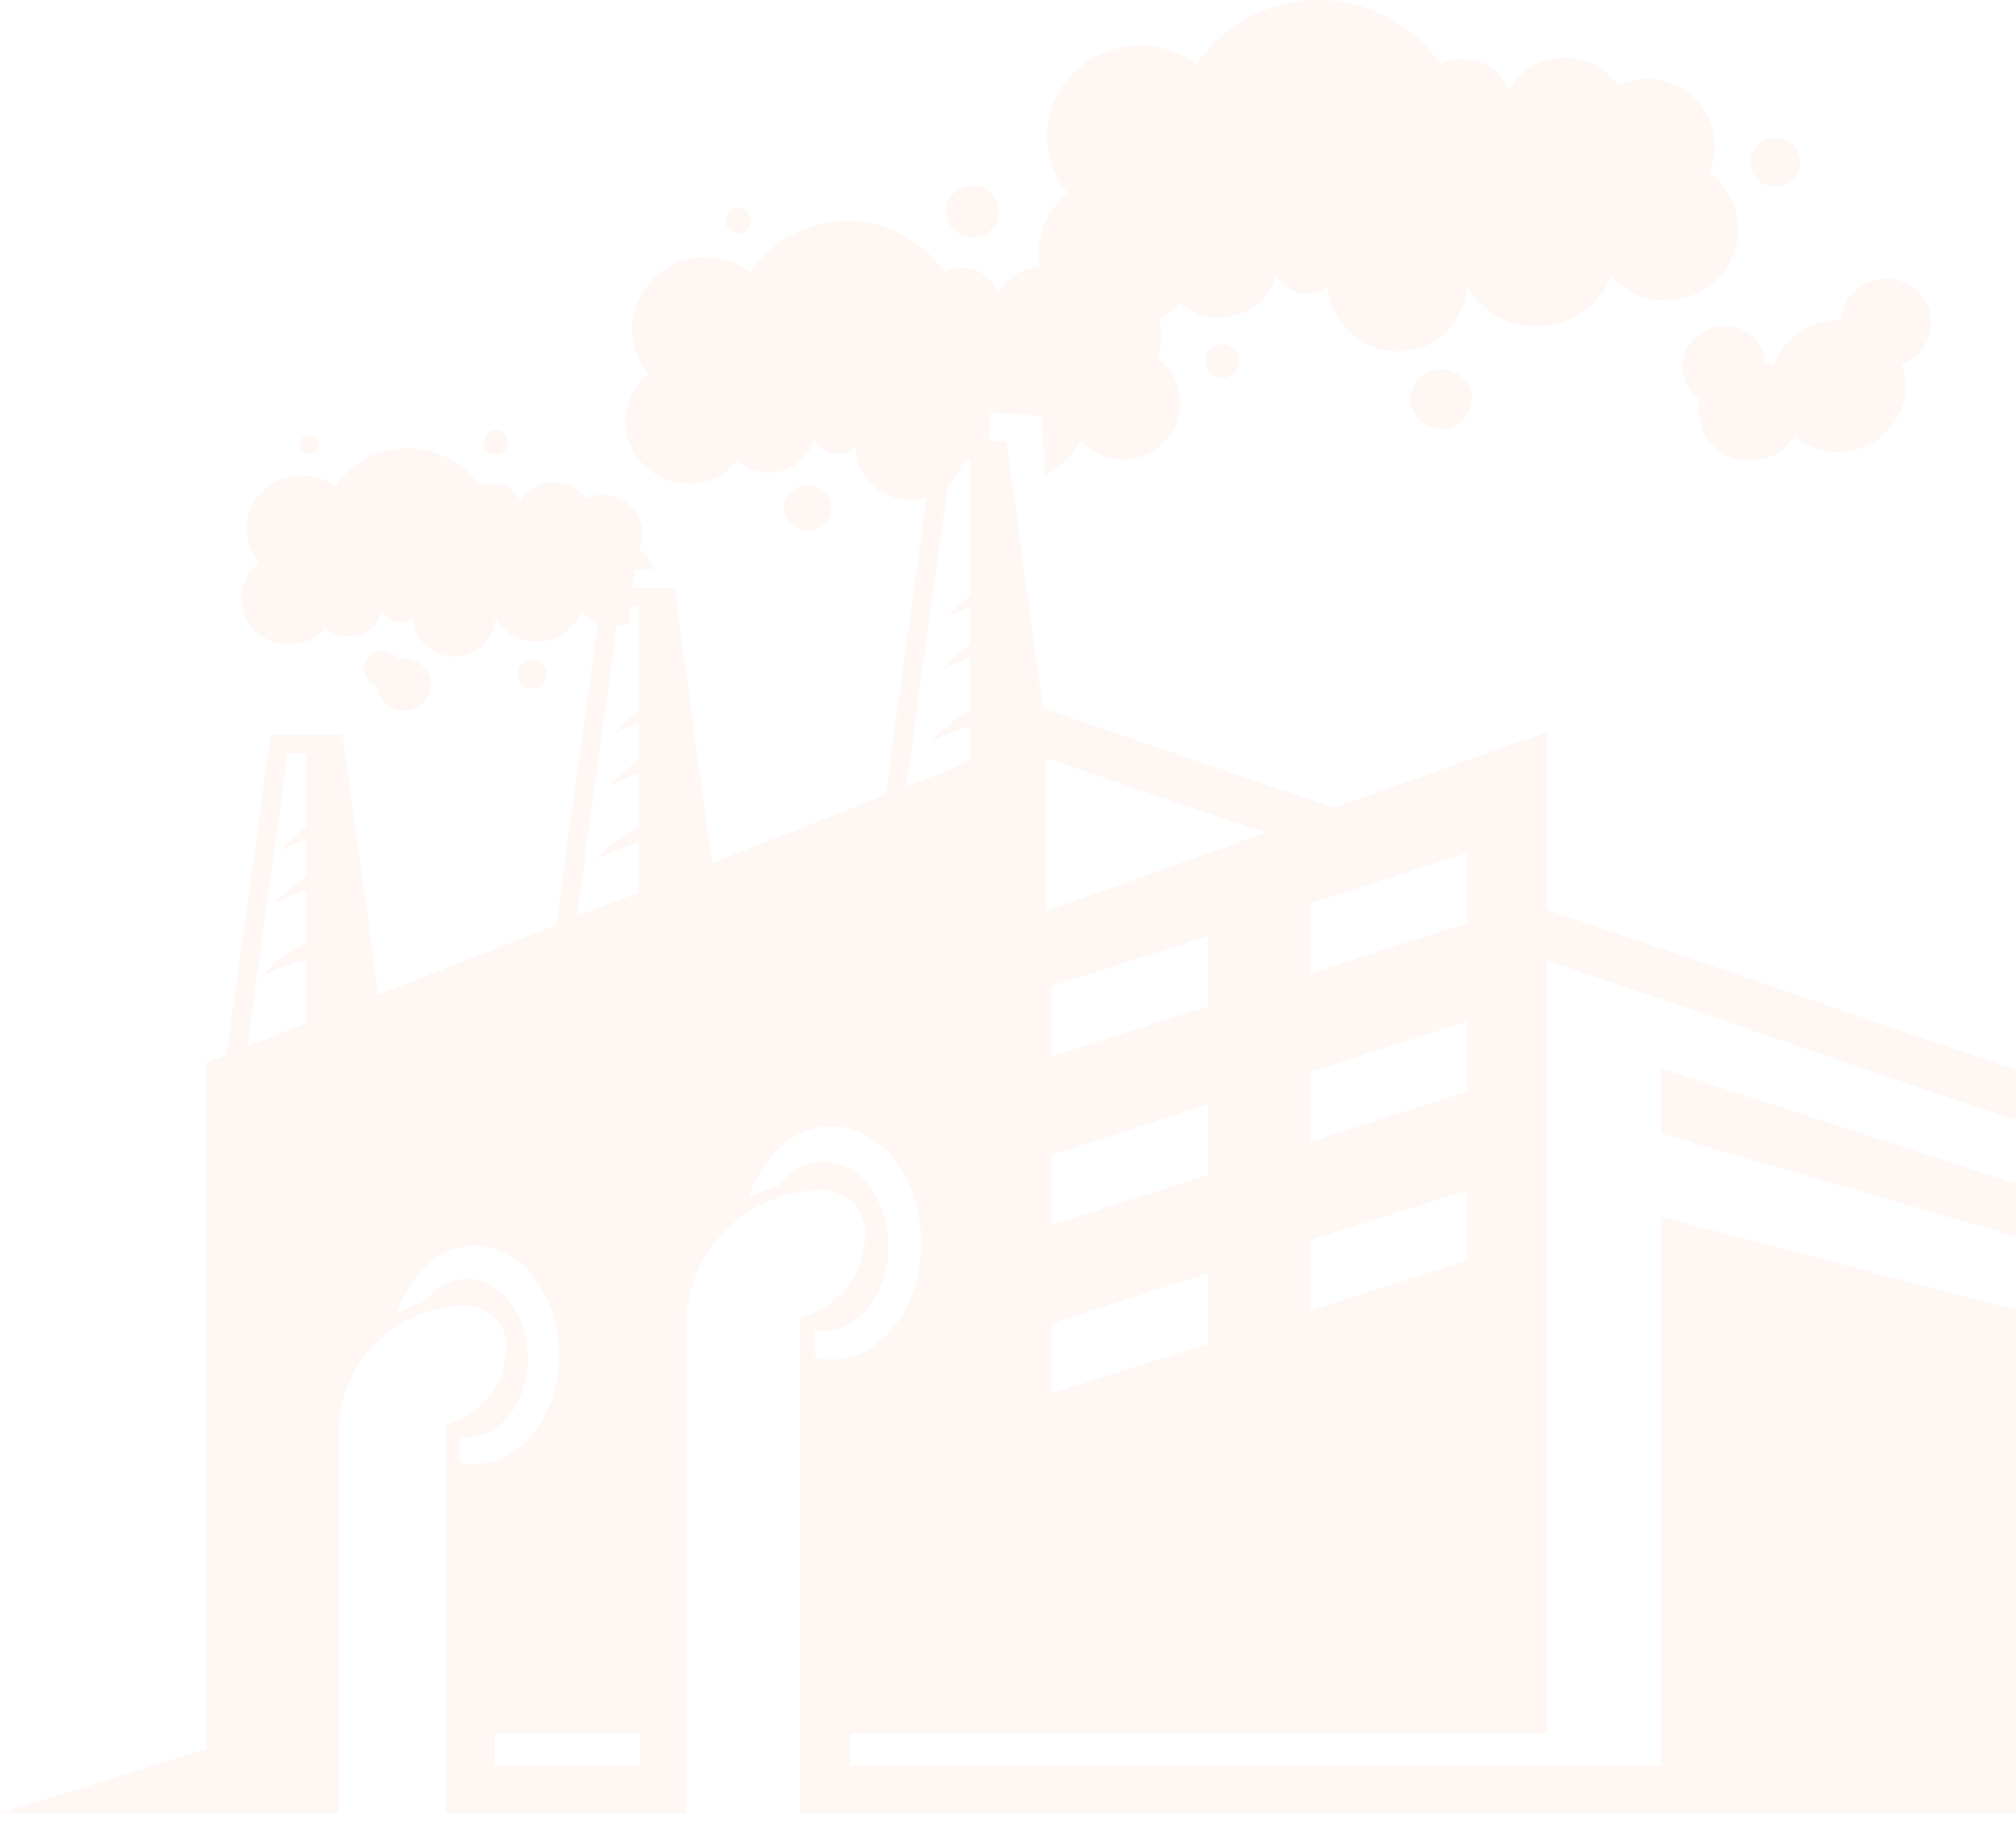 <svg width="218" height="197" viewBox="0 0 218 197" fill="none" xmlns="http://www.w3.org/2000/svg">
<g opacity="0.05">
<path d="M179.596 115.48V122.533L266.448 147.722V143.757L179.596 115.48ZM179.596 115.48V122.533L266.448 147.722V143.757L179.596 115.48ZM179.596 115.48V122.533L266.448 147.722V143.757L179.596 115.48ZM179.596 115.48V122.533L266.448 147.722V143.757L179.596 115.48ZM179.596 115.48V122.533L266.448 147.722V143.757L179.596 115.48ZM179.596 115.48V122.533L266.448 147.722V143.757L179.596 115.48ZM179.596 115.48V122.533L266.448 147.722V143.757L179.596 115.48ZM179.596 115.48V122.533L266.448 147.722V143.757L179.596 115.48ZM179.596 115.48V122.533L266.448 147.722V143.757L179.596 115.48ZM179.596 115.48V122.533L266.448 147.722V143.757L179.596 115.48ZM179.596 115.48V122.533L266.448 147.722V143.757L179.596 115.48ZM179.596 115.48V122.533L266.448 147.722V143.757L179.596 115.48ZM179.596 115.48V122.533L266.448 147.722V143.757L179.596 115.48ZM179.596 115.48V122.533L266.448 147.722V143.757L179.596 115.48ZM179.596 115.48V122.533L266.448 147.722V143.757L179.596 115.48ZM179.596 115.48V122.533L266.448 147.722V143.757L179.596 115.48ZM86.521 142.458V196.054H301.008L282.648 191.274V137.777L167.321 98.35V79.111L144.267 87.333L112.768 76.576L108.841 47.712H101.025L100.194 53.759L95.768 85.934L77.008 93.313L72.951 63.573H65.167L64.632 67.408L64.63 67.431L60.142 99.976L40.915 107.551L37.058 79.437H29.274L24.515 113.985L22.288 114.861V189.098L0 196.054H36.659V154.742C36.659 147.233 42.913 141.125 50.595 141.125C51.927 141.222 53.124 141.905 53.922 142.945C54.686 143.984 54.986 145.317 54.686 146.586C54.222 150.354 52.026 152.826 48.167 154.028V196.054H74.213V143.205C74.213 135.176 80.899 128.643 89.082 128.643C90.514 128.773 91.812 129.456 92.676 130.595C93.507 131.698 93.807 133.127 93.474 134.493C92.975 138.524 90.647 141.156 86.521 142.458ZM33.165 89.415C32.067 90.128 31.068 91.007 30.171 91.981C31.17 91.527 32.169 91.104 33.165 90.714V94.776C31.869 95.525 30.672 96.498 29.639 97.668C30.805 97.117 31.968 96.628 33.165 96.205V101.958C31.303 102.804 29.639 104.04 28.275 105.566C29.84 104.787 31.501 104.17 33.165 103.683V110.573L26.745 113.108L31.102 81.483H33.165V89.415ZM66.692 67.719L66.695 67.701L66.995 65.622H69.058V76.932C68.059 77.615 67.162 78.395 66.364 79.305C67.261 78.884 68.126 78.492 69.058 78.135V82.263C67.861 83.012 66.763 83.921 65.832 84.961C66.896 84.474 67.96 84.018 69.058 83.628V89.415C67.295 90.258 65.764 91.43 64.468 92.86C65.965 92.144 67.493 91.56 69.058 91.071V96.468L62.371 99.066L66.692 67.719ZM49.698 158.09V155.328C49.998 155.361 50.264 155.391 50.564 155.391C54.154 155.391 57.083 151.557 57.083 146.812C57.083 142.099 54.154 138.264 50.564 138.264C48.801 138.264 47.202 139.174 46.005 140.702C44.941 140.995 43.909 141.416 42.946 141.969C44.308 137.678 47.57 134.689 51.328 134.689C56.35 134.689 60.442 139.953 60.442 146.486C60.442 152.989 56.35 158.286 51.328 158.286C50.796 158.286 50.23 158.22 49.698 158.09ZM69.191 190.884H53.523V187.406H69.191V190.884ZM141.74 97.637L158.64 92.207V99.816L141.74 105.209V97.637ZM141.74 115.87L158.64 110.443V118.016L141.74 123.443V115.87ZM141.74 134.103L158.64 128.676V136.249L141.74 141.676V134.103ZM113.099 81.936L136.816 90.031L113.099 98.513V81.936ZM113.764 132.414V124.841L130.662 119.412V127.017L113.764 132.414ZM130.662 137.647V145.251L113.764 150.647V143.075L130.662 137.647ZM113.764 114.181V106.606L130.662 101.179V108.784L113.764 114.181ZM167.321 187.406V103.844L175.038 106.476L277.356 141.416V190.884H266.448V154.385L234.381 146V190.884H221.974V142.652L179.596 131.568V190.884H91.909V187.406H167.321ZM102.488 52.457V52.447L102.853 49.758H104.916V64.45C104.053 65.067 103.286 65.816 102.554 66.595C103.354 66.236 104.118 65.879 104.916 65.553V69.747C103.852 70.463 102.887 71.306 102.022 72.282C102.986 71.826 103.951 71.403 104.916 71.047V76.866C103.32 77.676 101.857 78.815 100.658 80.181C102.055 79.498 103.453 78.945 104.916 78.459V82.033L103.886 82.716L97.998 85.055L102.488 52.457ZM89.082 125.588C87.186 125.588 85.457 126.564 84.227 128.189C83.061 128.513 81.963 128.969 80.933 129.553C82.396 124.971 85.856 121.753 89.914 121.753C95.27 121.753 99.628 127.407 99.628 134.363C99.628 141.352 95.27 146.976 89.914 146.976C89.317 146.976 88.717 146.909 88.151 146.779V143.821C88.451 143.887 88.782 143.921 89.082 143.921C92.942 143.921 96.068 139.793 96.068 134.756C96.068 129.683 92.942 125.588 89.082 125.588ZM266.448 143.757L179.596 115.48V122.533L266.448 147.722V143.757ZM179.596 115.48V122.533L266.448 147.722V143.757L179.596 115.48ZM179.596 115.48V122.533L266.448 147.722V143.757L179.596 115.48ZM179.596 115.48V122.533L266.448 147.722V143.757L179.596 115.48ZM179.596 115.48V122.533L266.448 147.722V143.757L179.596 115.48ZM179.596 115.48V122.533L266.448 147.722V143.757L179.596 115.48ZM179.596 115.48V122.533L266.448 147.722V143.757L179.596 115.48ZM179.596 115.48V122.533L266.448 147.722V143.757L179.596 115.48ZM179.596 115.48V122.533L266.448 147.722V143.757L179.596 115.48ZM179.596 115.48V122.533L266.448 147.722V143.757L179.596 115.48ZM179.596 115.48V122.533L266.448 147.722V143.757L179.596 115.48ZM179.596 115.48V122.533L266.448 147.722V143.757L179.596 115.48ZM179.596 115.48V122.533L266.448 147.722V143.757L179.596 115.48ZM179.596 115.48V122.533L266.448 147.722V143.757L179.596 115.48ZM179.596 115.48V122.533L266.448 147.722V143.757L179.596 115.48ZM179.596 115.48V122.533L266.448 147.722V143.757L179.596 115.48ZM179.596 115.48V122.533L266.448 147.722V143.757L179.596 115.48Z" fill="#FB521E"/>
<path d="M69.124 59.507C69.857 57.882 69.492 55.996 68.193 54.73C66.897 53.494 64.934 53.168 63.27 53.884C62.472 52.748 61.108 52.065 59.679 52.162C58.248 52.228 56.952 53.005 56.286 54.241C55.953 53.428 55.288 52.778 54.456 52.455C53.624 52.129 52.659 52.195 51.861 52.585C50.132 50.016 47.204 48.457 44.043 48.457C40.885 48.457 37.957 50.016 36.228 52.585C33.831 50.796 30.473 51.023 28.345 53.138C26.248 55.217 26.081 58.532 27.977 60.84C26.48 62.043 25.815 63.959 26.248 65.814C26.681 67.666 28.178 69.129 30.04 69.549C31.936 69.972 33.933 69.322 35.161 67.86C36.126 68.739 37.524 69.029 38.789 68.672C40.053 68.283 41.052 67.274 41.35 66.007C41.615 66.626 42.148 67.08 42.815 67.243C43.48 67.403 44.176 67.243 44.677 66.82C44.776 69.129 46.74 70.981 49.134 70.981C51.53 70.981 53.491 69.129 53.593 66.82C54.555 68.509 56.419 69.518 58.414 69.388C60.375 69.225 62.107 67.99 62.84 66.203C63.335 66.756 63.951 67.169 64.631 67.427C65.281 67.668 65.985 67.77 66.694 67.714L66.707 67.712C66.991 67.691 67.278 67.641 67.562 67.567C67.763 67.503 67.961 67.437 68.162 67.34C67.951 66.382 68.055 66.29 68.123 65.617C68.141 65.447 68.154 65.238 68.162 64.968C68.175 64.478 68.251 64.012 68.342 63.569C68.483 62.858 68.66 62.213 68.66 61.653L70.689 61.523C70.358 60.743 69.823 60.063 69.124 59.507ZM54.889 47.45C54.722 46.768 53.958 46.347 53.259 46.541C52.56 46.734 52.127 47.45 52.328 48.133C52.492 48.849 53.225 49.239 53.958 49.076C54.657 48.88 55.087 48.166 54.889 47.45ZM34.364 47.547C34.097 47.058 33.466 46.895 32.966 47.188C32.468 47.448 32.303 48.067 32.601 48.554C32.867 49.04 33.5 49.203 33.998 48.944C34.499 48.653 34.663 48.036 34.364 47.547ZM45.11 71.534C44.442 71.147 43.678 71.047 42.948 71.243C42.515 70.56 41.649 70.204 40.784 70.43C39.754 70.69 39.123 71.763 39.42 72.772C39.587 73.452 40.119 73.942 40.752 74.135C40.818 75.078 41.316 75.954 42.215 76.444C43.611 77.223 45.376 76.767 46.174 75.402C46.972 74.038 46.505 72.316 45.11 71.534ZM59.079 72.446C58.847 71.633 57.982 71.113 57.118 71.34C56.286 71.567 55.786 72.413 56.018 73.259C56.219 74.072 57.118 74.558 57.95 74.362C58.813 74.135 59.314 73.289 59.079 72.446ZM89.783 54.276C89.418 52.977 88.02 52.197 86.69 52.521C85.326 52.878 84.528 54.243 84.893 55.545C85.261 56.875 86.622 57.658 87.986 57.298C89.319 56.942 90.116 55.606 89.783 54.276ZM107.911 22.131C107.512 20.633 105.95 19.757 104.42 20.147C102.889 20.57 101.992 22.098 102.391 23.591C102.79 25.087 104.386 25.966 105.917 25.574C107.447 25.153 108.344 23.627 107.911 22.131ZM81.201 23.53C81 22.781 80.236 22.358 79.503 22.555C78.739 22.748 78.306 23.5 78.507 24.246C78.705 24.957 79.472 25.383 80.236 25.186C80.969 24.993 81.401 24.246 81.201 23.53ZM133.759 38.153C133.261 37.307 132.129 36.983 131.23 37.503C130.333 37.99 130.033 39.096 130.565 39.975C131.065 40.818 132.194 41.111 133.094 40.622C133.96 40.138 134.257 39.029 133.759 38.153ZM158.707 41.537C157.776 40.008 155.747 39.455 154.183 40.365C152.587 41.244 152.055 43.226 152.952 44.785C153.883 46.314 155.88 46.867 157.476 45.957C159.072 45.078 159.604 43.096 158.707 41.537ZM194.566 16.867C194.201 15.471 192.704 14.623 191.272 14.982C189.809 15.374 188.977 16.837 189.343 18.233C189.742 19.632 191.207 20.475 192.67 20.085C194.102 19.726 194.965 18.264 194.566 16.867ZM208.838 34.871C208.838 32.237 206.642 30.124 203.946 30.124C201.351 30.124 199.223 32.14 199.09 34.642C198.357 34.609 197.627 34.675 196.894 34.871C194.433 35.521 192.602 37.34 191.838 39.552C191.572 39.389 191.272 39.259 190.938 39.16C190.873 38.576 190.706 37.99 190.375 37.437C189.144 35.325 186.383 34.609 184.221 35.847C182.059 37.047 181.326 39.745 182.557 41.858C182.891 42.377 183.321 42.834 183.822 43.19C183.522 44.459 183.723 45.855 184.419 47.091C185.984 49.693 189.376 50.569 192.039 49.074C192.902 48.587 193.567 47.937 194.034 47.155C195.797 48.617 198.258 49.27 200.655 48.617C204.545 47.611 206.84 43.71 205.808 39.909C205.742 39.712 205.675 39.519 205.609 39.356C207.505 38.675 208.838 36.92 208.838 34.871ZM184.818 18.656C186.052 15.925 185.418 12.707 183.222 10.594C181.027 8.515 177.767 7.929 174.974 9.196C173.61 7.213 171.315 6.107 168.885 6.237C166.457 6.337 164.295 7.7 163.164 9.779C162.632 8.383 161.5 7.277 160.105 6.727C158.673 6.207 157.077 6.271 155.747 6.953C152.819 2.599 147.862 0 142.539 0C137.251 0 132.294 2.599 129.368 6.953C125.344 3.931 119.654 4.321 116.094 7.863C112.538 11.438 112.269 16.997 115.463 20.865C113.036 22.817 111.904 25.869 112.436 28.828C110.574 28.957 108.876 30.03 107.979 31.656C107.546 30.547 106.681 29.673 105.551 29.217C104.42 28.797 103.155 28.861 102.091 29.411C99.796 25.969 95.838 23.884 91.644 23.884C87.423 23.884 83.495 25.969 81.167 29.411C77.975 27.006 73.451 27.334 70.655 30.127C67.828 32.958 67.596 37.376 70.123 40.464C68.128 42.056 67.228 44.655 67.828 47.127C68.428 49.596 70.389 51.514 72.918 52.1C75.445 52.684 78.074 51.807 79.738 49.825C81.068 50.995 82.898 51.418 84.593 50.895C86.291 50.409 87.621 49.043 88.02 47.387C88.354 48.2 89.084 48.816 89.983 49.01C90.847 49.239 91.78 49.01 92.476 48.426C92.609 51.548 95.238 54.017 98.432 54.017C99.045 54.017 99.637 53.925 100.195 53.757C101.058 53.494 101.838 53.046 102.485 52.455L102.49 52.447C103.28 51.734 103.869 50.806 104.169 49.759C104.292 49.334 104.368 48.888 104.386 48.426C104.918 49.402 105.684 50.182 106.615 50.768L106.879 47.71L107.147 44.592L112.736 44.981L112.934 51.385C114.665 50.702 116.063 49.336 116.762 47.614C118.324 49.336 120.786 50.052 123.081 49.433C125.375 48.816 127.107 46.997 127.54 44.688C128.004 42.413 127.073 40.074 125.143 38.675C125.74 37.343 125.808 35.88 125.344 34.581C126.173 34.094 126.94 33.475 127.571 32.728C129.235 34.191 131.563 34.711 133.691 34.061C135.822 33.411 137.486 31.72 138.015 29.607C138.448 30.647 139.347 31.426 140.445 31.689C141.577 31.949 142.74 31.689 143.606 30.942C143.773 34.874 147.098 37.992 151.121 37.992C155.148 37.992 158.441 34.874 158.608 30.942C160.238 33.801 163.398 35.49 166.757 35.264C170.082 35.034 173.01 32.958 174.207 29.9C176.205 32.109 179.298 32.986 182.192 32.206C185.084 31.426 187.249 29.118 187.814 26.226C188.378 23.367 187.215 20.412 184.818 18.656Z" fill="#FB521E"/>
</g>
</svg>
